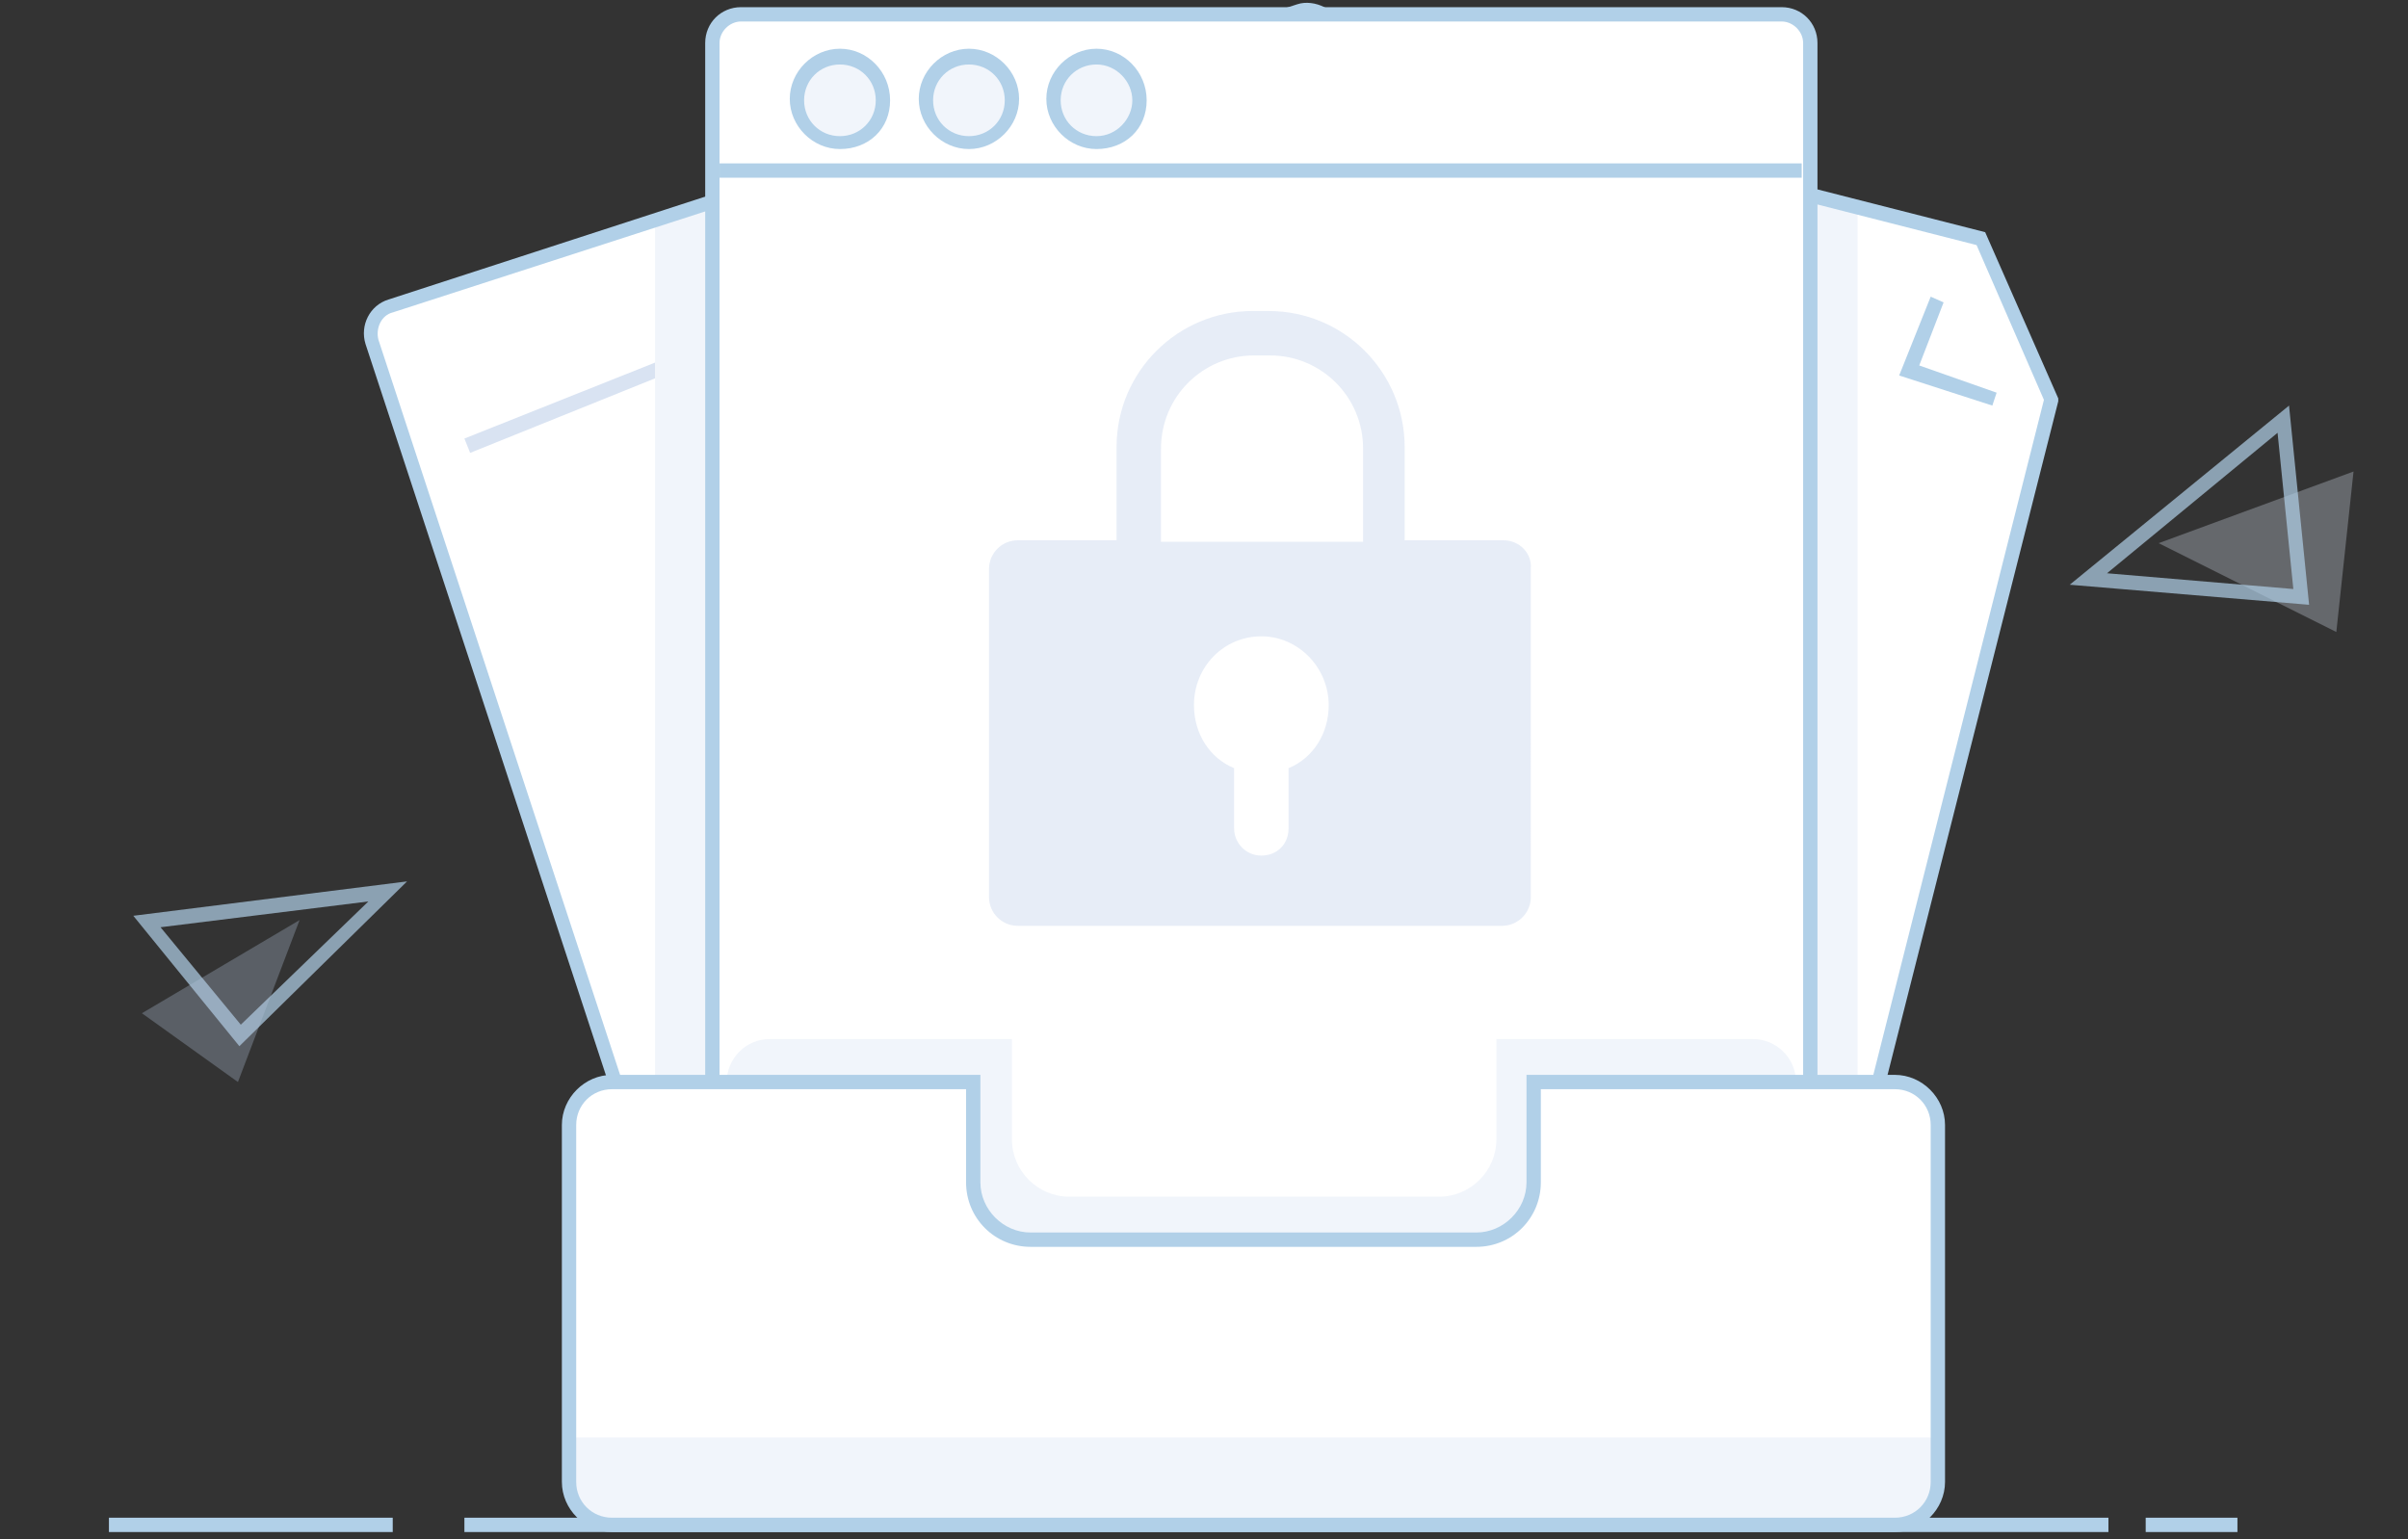 <?xml version="1.0" encoding="utf-8"?>
<!-- Generator: Adobe Illustrator 21.0.0, SVG Export Plug-In . SVG Version: 6.00 Build 0)  -->
<svg version="1.1" id="图层_1" xmlns="http://www.w3.org/2000/svg" xmlns:xlink="http://www.w3.org/1999/xlink" x="0px" y="0px"
	 viewBox="0 0 168 107.4" style="enable-background:new 0 0 168 107.4;" xml:space="preserve">
<rect x="0" y="0" width="168" height="107.4" fill="#333333" stroke="none"/>
<style type="text/css">
	.st0{opacity:0.7;enable-background:new    ;}
	.st1{fill:#B1D0E8;}
	.st2{opacity:0.3;enable-background:new    ;}
	.st3{fill:#B5C7DF;}
	.st4{fill:#D9E3F2;}
	.st5{fill:#FFFFFF;}
	.st6{fill:#F1F5FB;}
	.st7{opacity:0.63;fill:#D9E3F2;}
</style>
<g class="st0">
	<path class="st1" d="M16.7,73l-7.4-9.1l19.1-2.4L16.7,73z M11.2,64.7l5.6,6.8l8.9-8.6L11.2,64.7z"/>
</g>
<g class="st2">
	<path class="st3" d="M20.9,64.2l-11,6.5l6.7,4.8L20.9,64.2z"/>
</g>
<g class="st2">
	<path class="st4" d="M150.6,37.9l13.6-5L163,44.1L150.6,37.9z"/>
</g>
<g class="st0">
	<path class="st1" d="M161.1,42.2l-16.7-1.4l15.3-12.5L161.1,42.2z M147,40l13,1.1l-1.1-10.9L147,40z"/>
</g>
<g>
	<path class="st5" d="M27.3,106.4H7.6"/>
	<rect x="7.6" y="105.9" class="st1" width="19.8" height="1"/>
</g>
<g>
	<path class="st5" d="M156.1,106.4h-6.4"/>
	<rect x="149.7" y="105.9" class="st1" width="6.4" height="1"/>
</g>
<g>
	<path class="st5" d="M147.1,106.4H32.4"/>
	<rect x="32.4" y="105.9" class="st1" width="114.7" height="1"/>
</g>
<path class="st5" d="M79.6,1.7l58.6,15l4.9,11.2l-18.6,73.4c-0.3,1.1-1.3,1.7-2.4,1.5L57.7,86.2c-1.1-0.3-1.7-1.3-1.5-2.4l21-80.7
	C77.5,2.1,78.6,1.4,79.6,1.7z"/>
<path class="st5" d="M90.6,0.8L27.3,21.4c-1,0.3-1.6,1.5-1.3,2.5l26,79.4c0.3,1,1.4,1.6,2.5,1.3L117.9,84c1-0.3,1.6-1.5,1.3-2.5
	L93.1,2.1C92.8,1.1,91.6,0.5,90.6,0.8z"/>
<g>
	<path class="st6" d="M125.6,12.9V75h4V14.9L125.6,12.9z"/>
</g>
<g>
	<path class="st6" d="M49.7,14.6v61.9h-4V15.6L49.7,14.6z"/>
</g>
<path class="st1" d="M122.6,103.3c-0.2,0-0.4,0-0.6-0.1L57.6,86.7c-0.6-0.2-1.2-0.6-1.5-1.1s-0.4-1.2-0.3-1.9L76.7,3
	c0.3-1.3,1.7-2.1,3-1.8l0,0l58.8,15l5.1,11.6V28L125,101.4C124.8,102.5,123.8,103.3,122.6,103.3z M79.1,2.1c-0.7,0-1.3,0.5-1.4,1.1
	l-21,80.7c-0.1,0.4,0,0.8,0.2,1.1c0.2,0.3,0.5,0.6,0.9,0.7l64.5,16.5c0.8,0.2,1.6-0.3,1.8-1.1l18.5-73.2l-4.7-10.8L79.5,2.2
	C79.4,2.1,79.3,2.1,79.1,2.1z"/>
<path class="st1" d="M53.9,105.2c-0.4,0-0.8-0.1-1.1-0.3c-0.6-0.3-1-0.8-1.2-1.5L25.5,24c-0.4-1.3,0.3-2.7,1.6-3.1L90.5,0.3
	c0.6-0.2,1.3-0.1,1.9,0.2s1,0.8,1.2,1.5l26.1,79.4c0.4,1.3-0.3,2.7-1.6,3.1L54.7,105C54.4,105.1,54.2,105.2,53.9,105.2z M90.8,1.3
	L27.4,21.8c-0.8,0.2-1.2,1.1-1,1.9l26.1,79.4c0.1,0.4,0.4,0.7,0.7,0.9c0.4,0.2,0.8,0.2,1.1,0.1l63.3-20.5c0.8-0.2,1.2-1.1,1-1.9
	l-26-79.4c-0.1-0.4-0.4-0.7-0.7-0.9C91.5,1.2,91.1,1.2,90.8,1.3L90.8,1.3z"/>
<g>
	<path class="st5" d="M51.7,1h72.6c1.1,0,2,0.9,2,2v95.4c0,1.1-0.9,2-2,2H51.7c-1.1,0-2-0.9-2-2V3C49.7,1.9,50.6,1,51.7,1z"/>
	<path class="st1" d="M124.2,100.9H51.7c-1.4,0-2.5-1.1-2.5-2.5V3c0-1.4,1.1-2.5,2.5-2.5h72.6c1.4,0,2.5,1.1,2.5,2.5v95.4
		C126.7,99.8,125.6,100.9,124.2,100.9z M51.7,1.5c-0.8,0-1.5,0.7-1.5,1.5v95.4c0,0.8,0.7,1.5,1.5,1.5h72.6c0.8,0,1.5-0.7,1.5-1.5V3
		c0-0.8-0.7-1.5-1.5-1.5H51.7z"/>
</g>
<g>
	<path class="st6" d="M122.3,103.4H53.7c-1.6,0-3-1.3-3-3V75.5c0-1.6,1.3-3,3-3h16.9v7c0,2.2,1.8,4,4,4h25.8c2.2,0,4-1.8,4-4v-7
		h17.9c1.6,0,3,1.3,3,3v24.9C125.2,102,123.9,103.4,122.3,103.4z"/>
</g>
<path class="st5" d="M132.2,106.4H42.7c-1.6,0-3-1.3-3-3V78.5c0-1.6,1.3-3,3-3H68v7c0,2.2,1.8,4,4,4h31c2.2,0,4-1.8,4-4v-7h25.2
	c1.6,0,3,1.3,3,3v24.9C135.2,105,133.8,106.4,132.2,106.4z"/>
<g>
	<path class="st6" d="M40,100.3h94.9v4c0,1.1-0.9,2-2,2H42c-1.1,0-2-0.9-2-2V100.3z"/>
</g>
<g>
	<rect x="50.2" y="11.4" class="st1" width="75.5" height="1"/>
</g>
<g>
	<circle class="st6" cx="58.6" cy="7" r="3"/>
	<path class="st1" d="M58.6,10.4c-1.9,0-3.5-1.6-3.5-3.5s1.6-3.5,3.5-3.5S62.1,5,62.1,7S60.6,10.4,58.6,10.4z M58.6,4.5
		c-1.4,0-2.5,1.1-2.5,2.5s1.1,2.5,2.5,2.5s2.5-1.1,2.5-2.5S60,4.5,58.6,4.5z"/>
</g>
<g>
	<circle class="st6" cx="67.6" cy="7" r="3"/>
	<path class="st1" d="M67.6,10.4c-1.9,0-3.5-1.6-3.5-3.5s1.6-3.5,3.5-3.5s3.5,1.6,3.5,3.5S69.5,10.4,67.6,10.4z M67.6,4.5
		c-1.4,0-2.5,1.1-2.5,2.5s1.1,2.5,2.5,2.5s2.5-1.1,2.5-2.5S69,4.5,67.6,4.5z"/>
</g>
<g>
	<circle class="st6" cx="76.5" cy="7" r="3"/>
	<path class="st1" d="M76.5,10.4c-1.9,0-3.5-1.6-3.5-3.5s1.6-3.5,3.5-3.5S80,5,80,7S78.5,10.4,76.5,10.4z M76.5,4.5
		C75.1,4.5,74,5.6,74,7s1.1,2.5,2.5,2.5S79,8.3,79,7S77.9,4.5,76.5,4.5z"/>
</g>
<g>
	<polygon class="st1" points="139,28.3 132.5,26.2 134.7,20.7 135.6,21.1 133.9,25.5 139.3,27.4 	"/>
</g>
<g>
	<polygon class="st4" points="32.8,31.6 32.4,30.6 45.7,25.3 45.7,26.4 	"/>
</g>
<path class="st1" d="M132.2,106.9H42.7c-1.9,0-3.5-1.6-3.5-3.5V78.5c0-1.9,1.6-3.5,3.5-3.5h25.7v7.5c0,1.9,1.6,3.5,3.5,3.5H103
	c1.9,0,3.5-1.6,3.5-3.5V75h25.7c1.9,0,3.5,1.6,3.5,3.5v24.9C135.7,105.3,134.1,106.9,132.2,106.9z M42.7,76c-1.4,0-2.5,1.1-2.5,2.5
	v24.9c0,1.4,1.1,2.5,2.5,2.5h89.5c1.4,0,2.5-1.1,2.5-2.5V78.5c0-1.4-1.1-2.5-2.5-2.5h-24.7v6.5c0,2.5-2,4.5-4.5,4.5H71.9
	c-2.5,0-4.5-2-4.5-4.5V76H42.7z"/>
<path class="st7" d="M104.9,37.7H98v-6.5c0-5.2-4.2-9.5-9.5-9.5h-1.1c-5.2,0-9.5,4.2-9.5,9.5v6.5h-6.9c-1.1,0-2,0.9-2,2v22.9
	c0,1.1,0.9,2,2,2h33.8c1.1,0,2-0.9,2-2V39.7C106.9,38.6,106,37.7,104.9,37.7z M81,31.3c0-3.6,2.9-6.5,6.5-6.5h1.1
	c3.6,0,6.5,2.9,6.5,6.5v6.5H81V31.3z M89.9,53.6v4.2c0,1.1-0.8,1.9-1.9,1.9s-1.9-0.9-1.9-1.9v-4.2c-1.7-0.7-2.8-2.4-2.8-4.4
	c0-2.7,2.1-4.8,4.7-4.8s4.7,2.2,4.7,4.8C92.7,51.2,91.6,52.9,89.9,53.6z"/>
</svg>
